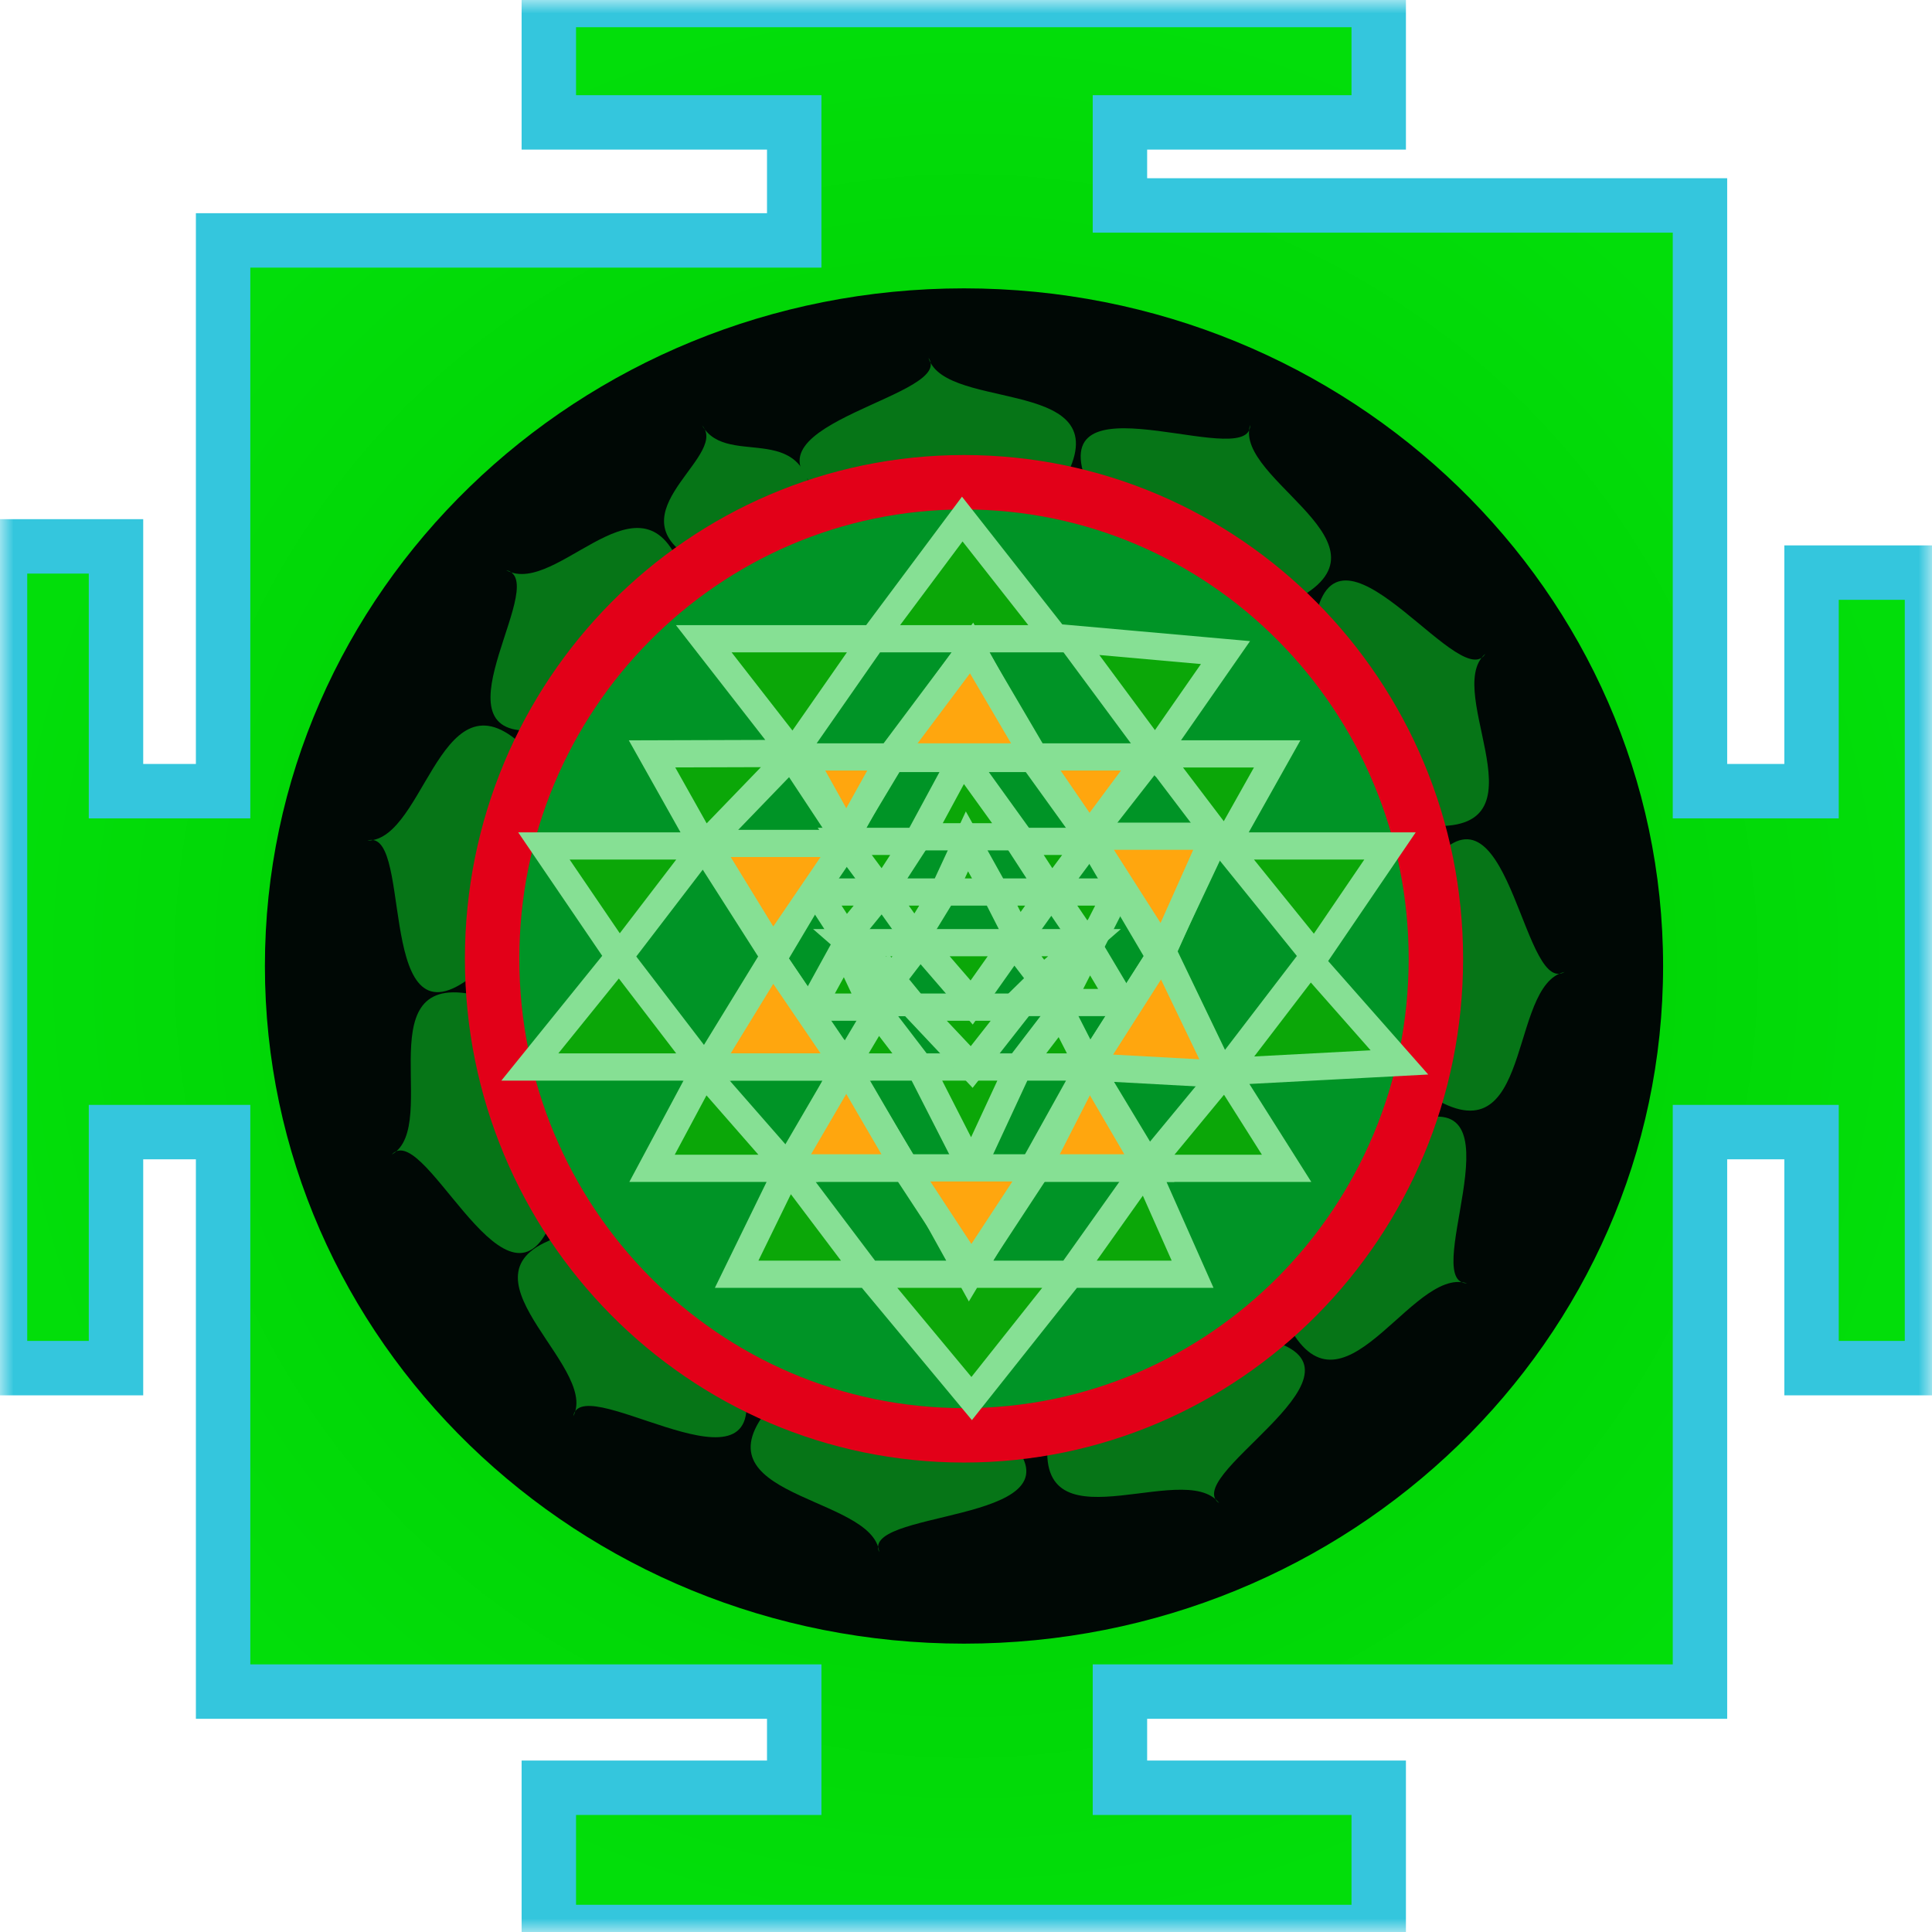 <svg width="71" height="71" viewBox="0 0 71 71" fill="none" xmlns="http://www.w3.org/2000/svg">
<g clip-path="url(#clip0_66_641)">
<mask id="mask0_66_641" style="mask-type:luminance" maskUnits="userSpaceOnUse" x="0" y="0" width="71" height="71">
<path d="M71 0H0V71H71V0Z" fill="white"/>
</mask>
<g mask="url(#mask0_66_641)">
<path d="M20.169 0V4.498H29.187V8.835H8.199V29.075H4.263V20.079H0V50.278H4.263V41.604H8.199V62.165H29.187V65.699H20.169V71H50.667V65.699H41.157V62.165H62.473V41.604H66.573V50.278H71V21.043H66.573V29.075H62.473V7.55H41.157V4.498H50.667V0H20.169Z" fill="url(#paint0_radial_66_641)" stroke="#34C6DD" stroke-width="2"/>
<path d="M35.426 60.403C49.615 60.403 61.118 49.254 61.118 35.5C61.118 21.747 49.615 10.597 35.426 10.597C21.238 10.597 9.735 21.747 9.735 35.5C9.735 49.254 21.238 60.403 35.426 60.403Z" fill="#000805"/>
<path d="M30.807 18.478C26.157 15.825 34.416 14.753 34.202 13.34C34.169 13.281 34.143 13.218 34.122 13.151C34.167 13.215 34.193 13.278 34.202 13.34C35.193 15.143 41.633 13.838 38.846 18.067C35.867 17.597 34.122 17.624 30.807 18.478Z" fill="#067517"/>
<path d="M40.186 18.284C37.787 13.565 45.29 17.112 45.903 15.817C45.909 15.749 45.922 15.682 45.943 15.615C45.944 15.693 45.93 15.759 45.903 15.817C45.721 17.856 51.835 20.23 47.135 22.264C44.908 20.269 43.435 19.354 40.186 18.284Z" fill="#067517"/>
<path d="M48.258 23.321C48.759 18.072 53.226 24.961 54.444 24.177C54.486 24.123 54.533 24.072 54.586 24.026C54.546 24.093 54.498 24.142 54.444 24.177C53.192 25.816 57.11 30.99 52.021 30.292C51.203 27.447 50.444 25.908 48.258 23.321Z" fill="#067517"/>
<path d="M52.284 32.134C55.288 27.761 55.845 35.904 57.298 35.786C57.361 35.758 57.427 35.736 57.496 35.72C57.428 35.76 57.362 35.781 57.298 35.786C55.398 36.638 56.31 43.018 52.183 40.019C52.855 37.138 52.939 35.431 52.284 32.134Z" fill="#067517"/>
<path d="M51.313 41.465C56.18 39.218 52.399 46.49 53.708 47.118C53.777 47.126 53.845 47.139 53.913 47.161C53.834 47.161 53.766 47.146 53.708 47.118C51.631 46.896 49.077 52.833 47.102 48.186C49.186 46.048 50.151 44.625 51.313 41.465Z" fill="#067517"/>
<path d="M46.02 49.116C51.322 50.017 43.961 53.84 44.663 55.09C44.715 55.135 44.763 55.185 44.805 55.241C44.741 55.196 44.694 55.146 44.663 55.09C43.093 53.739 37.52 57.159 38.63 52.244C41.59 51.668 43.215 51.047 46.02 49.116Z" fill="#067517"/>
<path d="M36.61 52.439C40.651 55.92 32.336 55.413 32.268 56.84C32.288 56.904 32.302 56.971 32.309 57.041C32.278 56.969 32.265 56.903 32.268 56.84C31.65 54.884 25.074 54.949 28.641 51.326C31.472 52.349 33.189 52.651 36.61 52.439Z" fill="#067517"/>
<path d="M27.224 50.451C28.704 55.519 21.986 50.691 21.143 51.856C21.124 51.921 21.099 51.985 21.067 52.047C21.08 51.97 21.105 51.907 21.143 51.856C21.701 49.883 16.132 46.457 21.132 45.296C22.95 47.656 24.228 48.818 27.224 50.451Z" fill="#067517"/>
<path d="M20.475 44.302C18.962 49.361 15.917 41.764 14.569 42.307C14.518 42.352 14.462 42.393 14.4 42.428C14.453 42.37 14.509 42.331 14.569 42.307C16.117 40.931 13.278 35.12 18.137 36.756C18.387 39.702 18.833 41.354 20.475 44.302Z" fill="#067517"/>
<path d="M17.751 35.539C13.815 39.133 15.153 31.078 13.711 30.871C13.643 30.884 13.574 30.891 13.502 30.891C13.578 30.868 13.647 30.861 13.711 30.871C15.758 30.462 16.343 24.045 19.671 27.881C18.351 30.539 17.874 32.183 17.751 35.539Z" fill="#067517"/>
<path d="M20.377 26.727C15.468 27.765 19.96 21.888 18.791 21.036C18.726 21.015 18.663 20.987 18.601 20.953C18.676 20.971 18.739 20.998 18.791 21.036C20.741 21.677 23.901 16.767 25.211 21.447C22.965 22.97 21.871 24.072 20.377 26.727Z" fill="#067517"/>
<path d="M25.716 20.695C22.407 19.03 26.463 16.979 25.904 15.786C25.868 15.738 25.834 15.687 25.802 15.632C25.846 15.682 25.88 15.733 25.904 15.786C26.999 17.211 30.014 15.206 29.863 19.246C28.13 19.244 27.211 19.505 25.716 20.695Z" fill="#067517"/>
<path d="M52.768 35.235C52.768 44.91 45.002 52.748 35.426 52.748C25.851 52.748 18.085 44.91 18.085 35.235C18.085 25.56 25.851 17.722 35.426 17.722C45.002 17.722 52.768 25.56 52.768 35.235Z" fill="#009426" stroke="#E20018" stroke-width="2"/>
<path d="M32.081 23.474L35.363 19.075L38.818 23.474H32.081L29.144 27.689L25.863 31.089H30.872L28.454 35.151L25.863 31.089L22.753 35.151L25.863 39.212H19.471L22.753 35.151L19.989 31.089H25.863L23.962 27.705L29.144 27.689L25.863 23.474H32.081Z" fill="#0BA708"/>
<path d="M39.336 23.474L45.036 23.982L42.456 27.689L42.468 27.705H46.936L45.036 31.089H51.082L48.318 35.15L45.036 31.089L42.468 27.705H42.445L42.456 27.689L39.336 23.474Z" fill="#0BA708"/>
<path d="M32.081 23.474L35.363 19.075L38.818 23.474H32.081ZM32.081 23.474L29.144 27.689M32.081 23.474H25.863L29.144 27.689M29.144 27.689L25.863 31.089M29.144 27.689L23.962 27.705L25.863 31.089M42.456 27.689L42.445 27.705H46.936L45.036 31.089M42.456 27.689L45.036 23.982L39.336 23.474L42.456 27.689ZM42.456 27.689L45.036 31.089M45.036 31.089H51.082L48.318 35.151L45.036 31.089ZM25.863 31.089L22.753 35.151M25.863 31.089H19.989L22.753 35.151M25.863 31.089L28.454 35.151L30.872 31.089H25.863ZM22.753 35.151L25.863 39.212H19.471L22.753 35.151Z" stroke="#86E094"/>
<path d="M23.962 42.935L25.863 39.381L28.972 42.935L31.908 46.827H35.622L33.463 42.935H37.954L35.622 46.827H39.336L42.1 42.935L45.036 39.381L48.145 35.32L51.428 39.043L45.036 39.381L47.282 42.935H42.1L43.827 46.827H39.336L35.708 51.396L31.908 46.827H27.072L28.972 42.935H23.962Z" fill="#0BA708"/>
<path d="M28.972 42.935L25.863 39.381L23.962 42.935H28.972ZM28.972 42.935L31.908 46.827M28.972 42.935L27.072 46.827H31.908M31.908 46.827L35.708 51.396L39.336 46.827M31.908 46.827H35.622M39.336 46.827L42.1 42.935M39.336 46.827H43.827L42.1 42.935M39.336 46.827H35.622M35.622 46.827L37.954 42.935H33.463L35.622 46.827ZM42.1 42.935L45.036 39.381M42.1 42.935H47.282L45.036 39.381M45.036 39.381L51.428 39.043L48.145 35.32L45.036 39.381Z" stroke="#86E094"/>
<path d="M29.144 42.934L31.044 39.212H26.207L28.453 35.319L31.044 39.212L32.253 37.181L33.808 39.212H37.435L38.99 37.181L40.026 39.212L42.617 35.15L40.026 30.751L37.954 27.874H35.363L37.435 30.751H33.808L35.363 27.874H32.772L31.044 30.751L29.144 27.874H32.772L35.708 23.812L37.954 27.874H42.272L40.026 30.751H44.691L42.617 35.15L44.691 39.212H40.026L42.272 42.934H37.954L40.026 39.212H37.435L35.708 42.934L33.808 39.212H31.044L33.29 42.934H29.144Z" fill="#0BA708"/>
<path d="M31.044 39.212L29.144 42.934H33.29L31.044 39.212ZM31.044 39.212H26.207L28.453 35.319L31.044 39.212ZM31.044 39.212H33.808M31.044 39.212L32.253 37.181L33.808 39.212M33.808 39.212H37.435M33.808 39.212L35.708 42.934L37.435 39.212M32.772 27.874L31.044 30.751L29.144 27.874H32.772ZM32.772 27.874L35.708 23.812L37.954 27.874M32.772 27.874H35.363M37.954 27.874H42.272L40.026 30.751M37.954 27.874L40.026 30.751M37.954 27.874H35.363M35.363 27.874L33.808 30.751H37.435L35.363 27.874ZM40.026 30.751L42.617 35.15M40.026 30.751H44.691L42.617 35.15M42.617 35.15L40.026 39.212M42.617 35.15L44.691 39.212H40.026M40.026 39.212L37.954 42.934H42.272L40.026 39.212ZM40.026 39.212L38.99 37.181L37.435 39.212M40.026 39.212H37.435" stroke="#86E094"/>
<path d="M33.635 30.92L32.426 32.781H34.672L35.535 30.92L36.572 32.781H38.645L37.436 30.92H40.027L38.645 32.781H41.063L40.027 34.812L38.645 32.781L37.436 34.474L36.572 32.781H34.672L33.635 34.474L32.426 32.781L31.078 34.432L30.008 32.781H32.426L31.044 30.92H33.635Z" fill="#0BA708"/>
<path d="M32.426 32.781L33.635 30.92H31.044L32.426 32.781ZM32.426 32.781H34.672M32.426 32.781L33.635 34.474L34.672 32.781M32.426 32.781L31.078 34.432M32.426 32.781H30.008L31.078 34.432M34.672 32.781H36.572M34.672 32.781L35.535 30.92L36.572 32.781M31.078 34.432L31.044 34.474M38.645 32.781L40.027 30.92H37.436L38.645 32.781ZM38.645 32.781L40.027 34.812L41.063 32.781H38.645ZM38.645 32.781L37.436 34.474L36.572 32.781M38.645 32.781H36.572" stroke="#86E094"/>
<path d="M32.081 37.012H29.835L31.045 34.812L32.081 37.012Z" fill="#0BA708"/>
<path d="M37.436 37.012H33.636L35.709 39.212L37.436 37.012Z" fill="#0BA708"/>
<path d="M32.081 37.012H29.835L31.045 34.812L32.081 37.012Z" stroke="#86E094"/>
<path d="M37.436 37.012H33.636L35.709 39.212L37.436 37.012Z" stroke="#86E094"/>
<path d="M41.236 36.843H38.99H37.435L38.299 35.996L38.99 36.843L40.027 34.812L41.236 36.843Z" fill="#0BA708"/>
<path d="M38.99 36.843H41.236L40.026 34.812L38.99 36.843ZM38.99 36.843L38.299 35.996L37.435 36.843H38.99ZM32.253 36.843H33.29" stroke="#86E094"/>
<path d="M33.463 36.842H32.426L32.772 35.996L31.217 34.643H33.808H37.263H39.854L38.299 35.996L37.263 34.643L35.708 36.842L33.808 34.643L32.772 35.996L33.463 36.842Z" fill="#0BA708"/>
<path d="M32.772 35.996L33.463 36.842H32.426L32.772 35.996ZM32.772 35.996L33.808 34.643M32.772 35.996L31.217 34.643H33.808M33.808 34.643H37.263M33.808 34.643L35.708 36.842L37.263 34.643M37.263 34.643H39.854L38.299 35.996L37.263 34.643Z" stroke="#86E094"/>
<path d="M28.936 42.918L31.1 39.209L33.263 42.918H38.131L40.024 39.209L42.728 34.97L40.024 30.731L38.03 27.817H32.722L31.1 30.731L29.477 27.817H32.722L35.697 23.843L38.03 27.817H42.188L40.024 30.731H44.622L42.728 34.97L44.892 39.474L40.024 39.209L42.188 42.918H38.131L35.697 46.627L33.263 42.918H28.936Z" fill="#FFA60E"/>
<path d="M31.1 30.996L28.395 34.97L25.961 30.996H31.1Z" fill="#FFA60E"/>
<path d="M33.263 42.918L31.1 39.209L28.936 42.918H33.263ZM33.263 42.918H38.131M33.263 42.918L35.697 46.627L38.131 42.918M38.131 42.918H42.188L40.024 39.209M38.131 42.918L40.024 39.209M40.024 39.209L42.728 34.97M40.024 39.209L44.892 39.474L42.728 34.97M42.728 34.97L44.621 30.731H40.024M42.728 34.97L40.024 30.731M40.024 30.731L42.188 27.817H38.029M40.024 30.731L38.029 27.817M38.029 27.817H32.722M38.029 27.817L35.697 23.843L32.722 27.817M32.722 27.817L31.1 30.731L29.477 27.817H32.722ZM28.395 34.97L31.1 30.996H25.961L28.395 34.97Z" stroke="#86E094"/>
<path d="M28.395 35.235L25.961 39.209H31.1L28.395 35.235Z" fill="#FFA60E" stroke="#86E094"/>
</g>
</g>
<defs>
<radialGradient id="paint0_radial_66_641" cx="0" cy="0" r="1" gradientUnits="userSpaceOnUse" gradientTransform="translate(35.5 35.5) rotate(90) scale(35.5)">
<stop offset="0.252" stop-color="#00CC00"/>
<stop offset="1" stop-color="#02DE0A"/>
</radialGradient>
<clipPath id="clip0_66_641">
<rect width="71" height="71" fill="white"/>
</clipPath>
</defs>
</svg>
